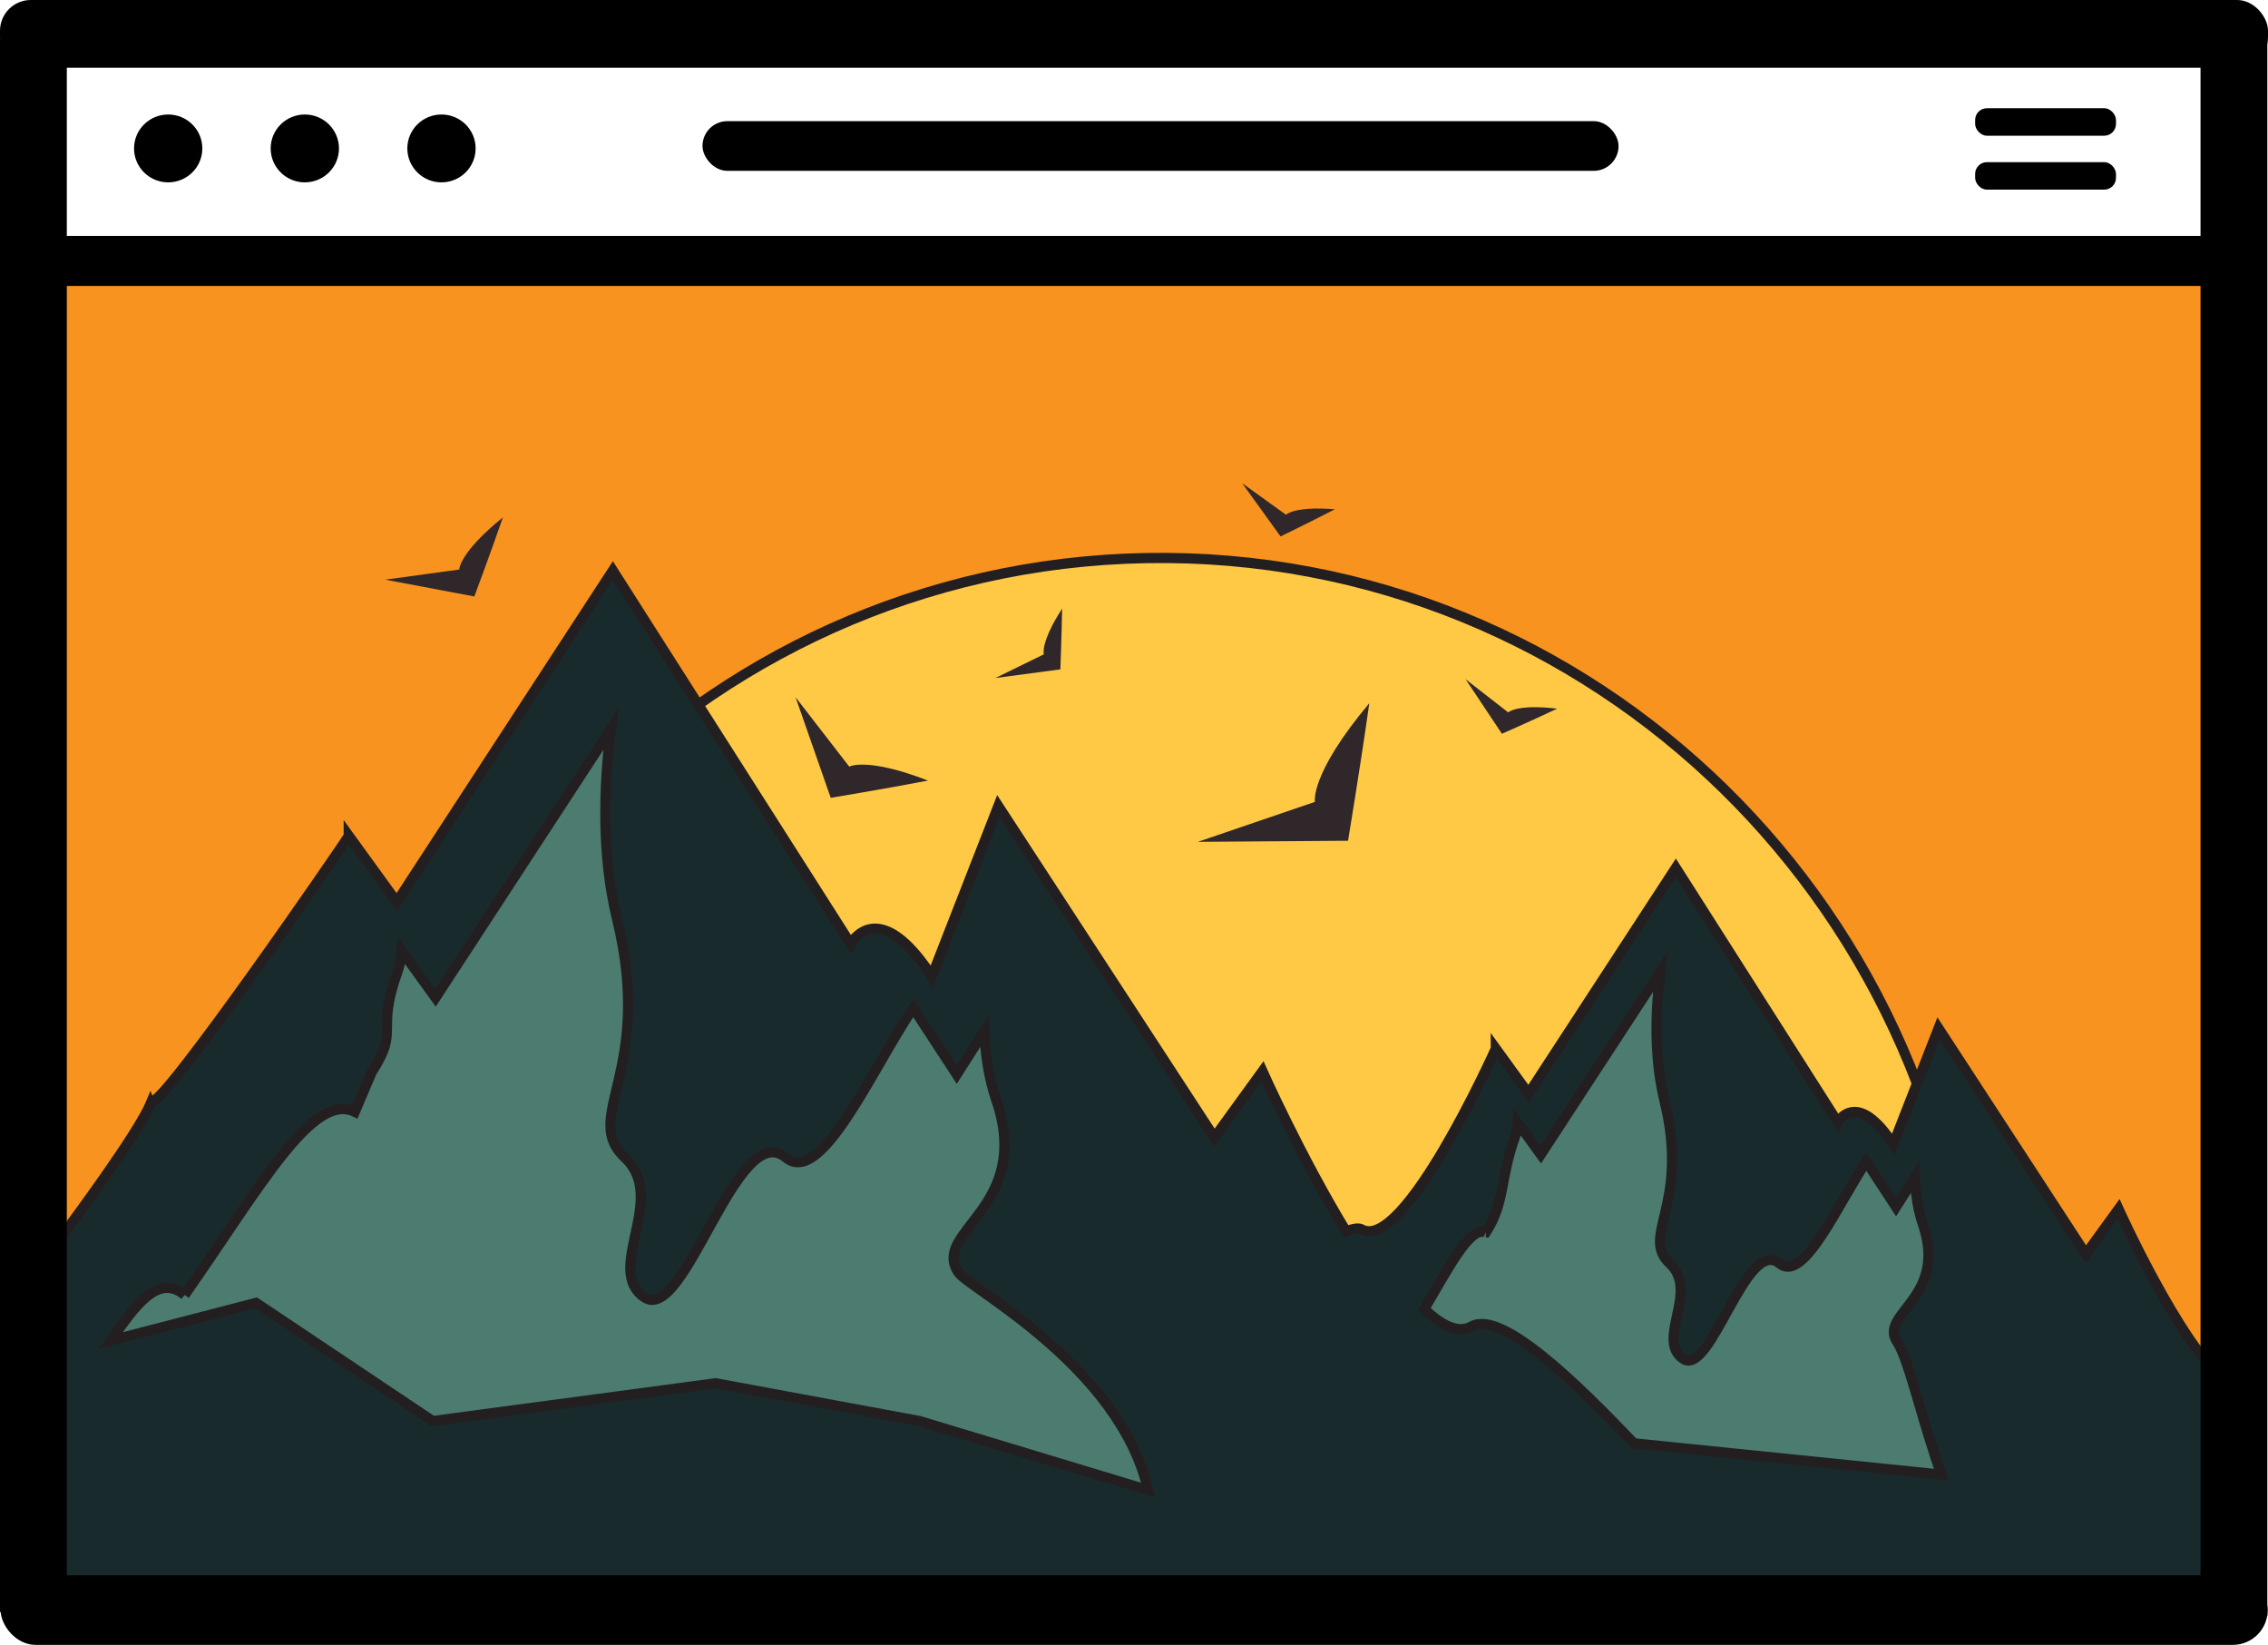 <?xml version="1.0" encoding="UTF-8"?>
<svg id="Layer_2" data-name="Layer 2" xmlns="http://www.w3.org/2000/svg" viewBox="0 0 222.501 161.344">
  <g id="Layer_1-2" data-name="Layer 1">
    <g id="Company-Icon">
      <g id="Content">
        <rect id="Background" x="4.205" y="25.752" width="213.07" height="130.903" fill="#f7931e" stroke="#231f20" stroke-miterlimit="10"/>
        <g id="Forground">
          <path id="Sun" d="m191.077,155.016c1.642-6.7,2.463-13.727,2.338-20.957-.77-44.58-37.015-80.093-80.949-79.318-43.934.775-78.93,37.544-78.16,82.124.125,7.23,1.183,14.224,3.061,20.862l153.707-2.711" fill="#ffc845" stroke="#231f20" stroke-miterlimit="10"/>
          <g id="Mountains">
            <path d="m219.612,158.023c-.122-1.169-.109-2.346.025-3.515-.031-.345,0-.693-.012-1.039-.188-1.718-.094-3.461.272-5.154-.091-.459-.197-.914-.25-1.378l.012-.003c-.885-2.601-1.069-5.414-.569-8.109-.416-1.095-.688-2.236-.85-3.391-4.46-3.66-10.399-16.832-10.399-16.832l-3.213,4.429-14.447-22.155-4.445,11.381c-2.944-4.509-4.692-3.119-5.248-2.443-.122.156-.191.28-.191.28l-15.891-24.957-14.447,22.155-3.213-4.429v.006c-.15.334-9.027,20.027-13.165,17.72-.275-.156-.8-.082-1.528.187-4.438-7.299-8.199-15.691-8.199-15.691l-4.713,6.501-21.201-32.509-6.52,16.696c-4.323-6.617-6.883-4.582-7.692-3.586-.191.229-.281.402-.281.402l-23.324-36.618-21.195,32.514-4.713-6.501v.006c-.225.495-18.522,27.037-19.317,26.002-.576,1.389-2.198,4.48-11.453,16.815-.003.068.286,21.455.127,21.083.056.631.1,12.313.081,12.947" fill="#192a2c" stroke="#231f20" stroke-miterlimit="10"/>
            <path d="m145.765,120.887h.006c1.909-2.94,1.353-5.225,2.865-9.407.141-.393.22-.855.254-1.364l2.27,3.128,11.727-17.954c-.495,3.933-.617,8.505.409,12.693,2.511,10.256-2.398,13.227.528,15.96,2.917,2.727-1.411,7.493,1.304,9.341,2.719,1.842,6.164-12.074,9.466-9.341,2.364,1.958,5.743-5.922,8.507-10.007l2.905,4.451,1.854-2.91c.067,1.632.302,3.195.776,4.583,2.511,7.3-4.393,8.79-2.511,11.579,1.139,1.679,2.578,8.221,4.344,13.009l-30.177-3.073c-5.563-5.825-12.973-13.116-15.927-11.468-1.292.722-2.899-.055-4.64-1.709,2.264-3.801,4.506-8.251,6.033-7.504" fill="#4c7b6f" stroke="#231f20" stroke-miterlimit="10"/>
            <path d="m18.113,127.02c7.391-10.548,12.552-19.968,16.697-17.96l1.651-3.884c2.804-4.309.344-3.772,2.552-9.912.208-.575.327-1.256.388-2.005l3.327,4.6,17.204-26.349c-.73,5.775-.904,12.475.602,18.621,3.681,15.05-3.528,19.409.77,23.417,4.292,4.008-2.068,10.989,1.915,13.706,3.989,2.711,9.051-17.711,13.884-13.706,3.473,2.879,8.434-8.685,12.491-14.682l4.264,6.528,2.719-4.268c.095,2.387.443,4.686,1.146,6.73,3.681,10.704-6.445,12.887-3.687,16.978,1.023,1.51,15.872,9.238,18.597,21.337l-22.412-6.777-20.008-3.709-27.761,3.709-17.332-11.595-14.265,3.704c2.23-3.128,4.558-6.721,7.264-4.478" fill="#4c7b6f" stroke="#231f20" stroke-miterlimit="10"/>
          </g>
          <g id="Birds">
            <path id="Bird6" d="m37.797,56.859l8.737,1.648s1.483-3.958,2.8-7.751c-4.283,3.462-4.283,5.11-4.283,5.11l-7.255.993Z" fill="#2f272a" stroke-width="0"/>
            <path id="Bird5" d="m78.049,68.391l3.449,9.867s4.905-.808,9.542-1.691c-6.047-2.335-7.724-1.367-7.724-1.367l-5.267-6.808Z" fill="#2f272a" stroke-width="0"/>
            <path id="Bird4" d="m117.522,82.575l14.728-.106s1.152-6.904,2.085-13.49c-5.865,6.997-5.335,9.677-5.335,9.677l-11.478,3.919Z" fill="#2f272a" stroke-width="0"/>
            <path id="Bird3" d="m97.653,66.506l6.374-.847s.119-3.051.172-5.957c-2.164,3.349-1.794,4.481-1.794,4.481l-4.753,2.323Z" fill="#2f272a" stroke-width="0"/>
            <path id="Bird2" d="m143.784,66.627l3.561,5.348s2.793-1.225,5.421-2.462c-3.952-.47-4.806.364-4.806.364l-4.177-3.25Z" fill="#2f272a" stroke-width="0"/>
            <path id="Bird1" d="m121.867,47.401l3.76,5.216s2.747-1.33,5.328-2.661c-3.972-.324-4.792.536-4.792.536l-4.296-3.091Z" fill="#2f272a" stroke-width="0"/>
          </g>
        </g>
      </g>
      <g id="Screen">
        <rect id="Left" y="3.789" width="6.555" height="154.336" stroke-width="0"/>
        <rect id="Right" x="215.881" y="3.9" width="6.555" height="154.606" stroke-width="0"/>
        <g id="ToolBar">
          <g id="Navbar">
            <rect id="Searchbar" x="68.919" y="11.884" width="89.869" height="4.873" rx="2.435" ry="2.435" stroke-width="0"/>
            <g id="Menu">
              <rect x="193.77" y="10.616" width="13.818" height="2.697" rx="1.155" ry="1.155" stroke-width="0"/>
              <rect x="193.77" y="15.905" width="13.818" height="2.697" rx="1.155" ry="1.155" stroke-width="0"/>
            </g>
            <g id="Buttons">
              <ellipse cx="16.5" cy="14.559" rx="3.35" ry="3.328" stroke-width="0"/>
              <ellipse cx="29.904" cy="14.559" rx="3.35" ry="3.328" stroke-width="0"/>
              <ellipse cx="43.311" cy="14.559" rx="3.35" ry="3.328" stroke-width="0"/>
            </g>
          </g>
          <rect id="Top" y="0" width="222.501" height="6.643" rx="3.023" ry="3.023" stroke-width="0"/>
          <path id="Bottom" d="m3.151,23.14h216.711c1.356,0,2.455,1.099,2.455,2.455h0c0,1.356-1.099,2.453-2.455,2.453H3.151c-1.356,0-2.455-1.099-2.455-2.455h0c0-1.356,1.099-2.453,2.455-2.453Z" stroke-width="0"/>
        </g>
        <rect id="Bottom-2" data-name="Bottom" x=".061" y="154.52" width="222.408" height="6.824" rx="3.411" ry="3.411" stroke-width="0"/>
      </g>
    </g>
  </g>
</svg>